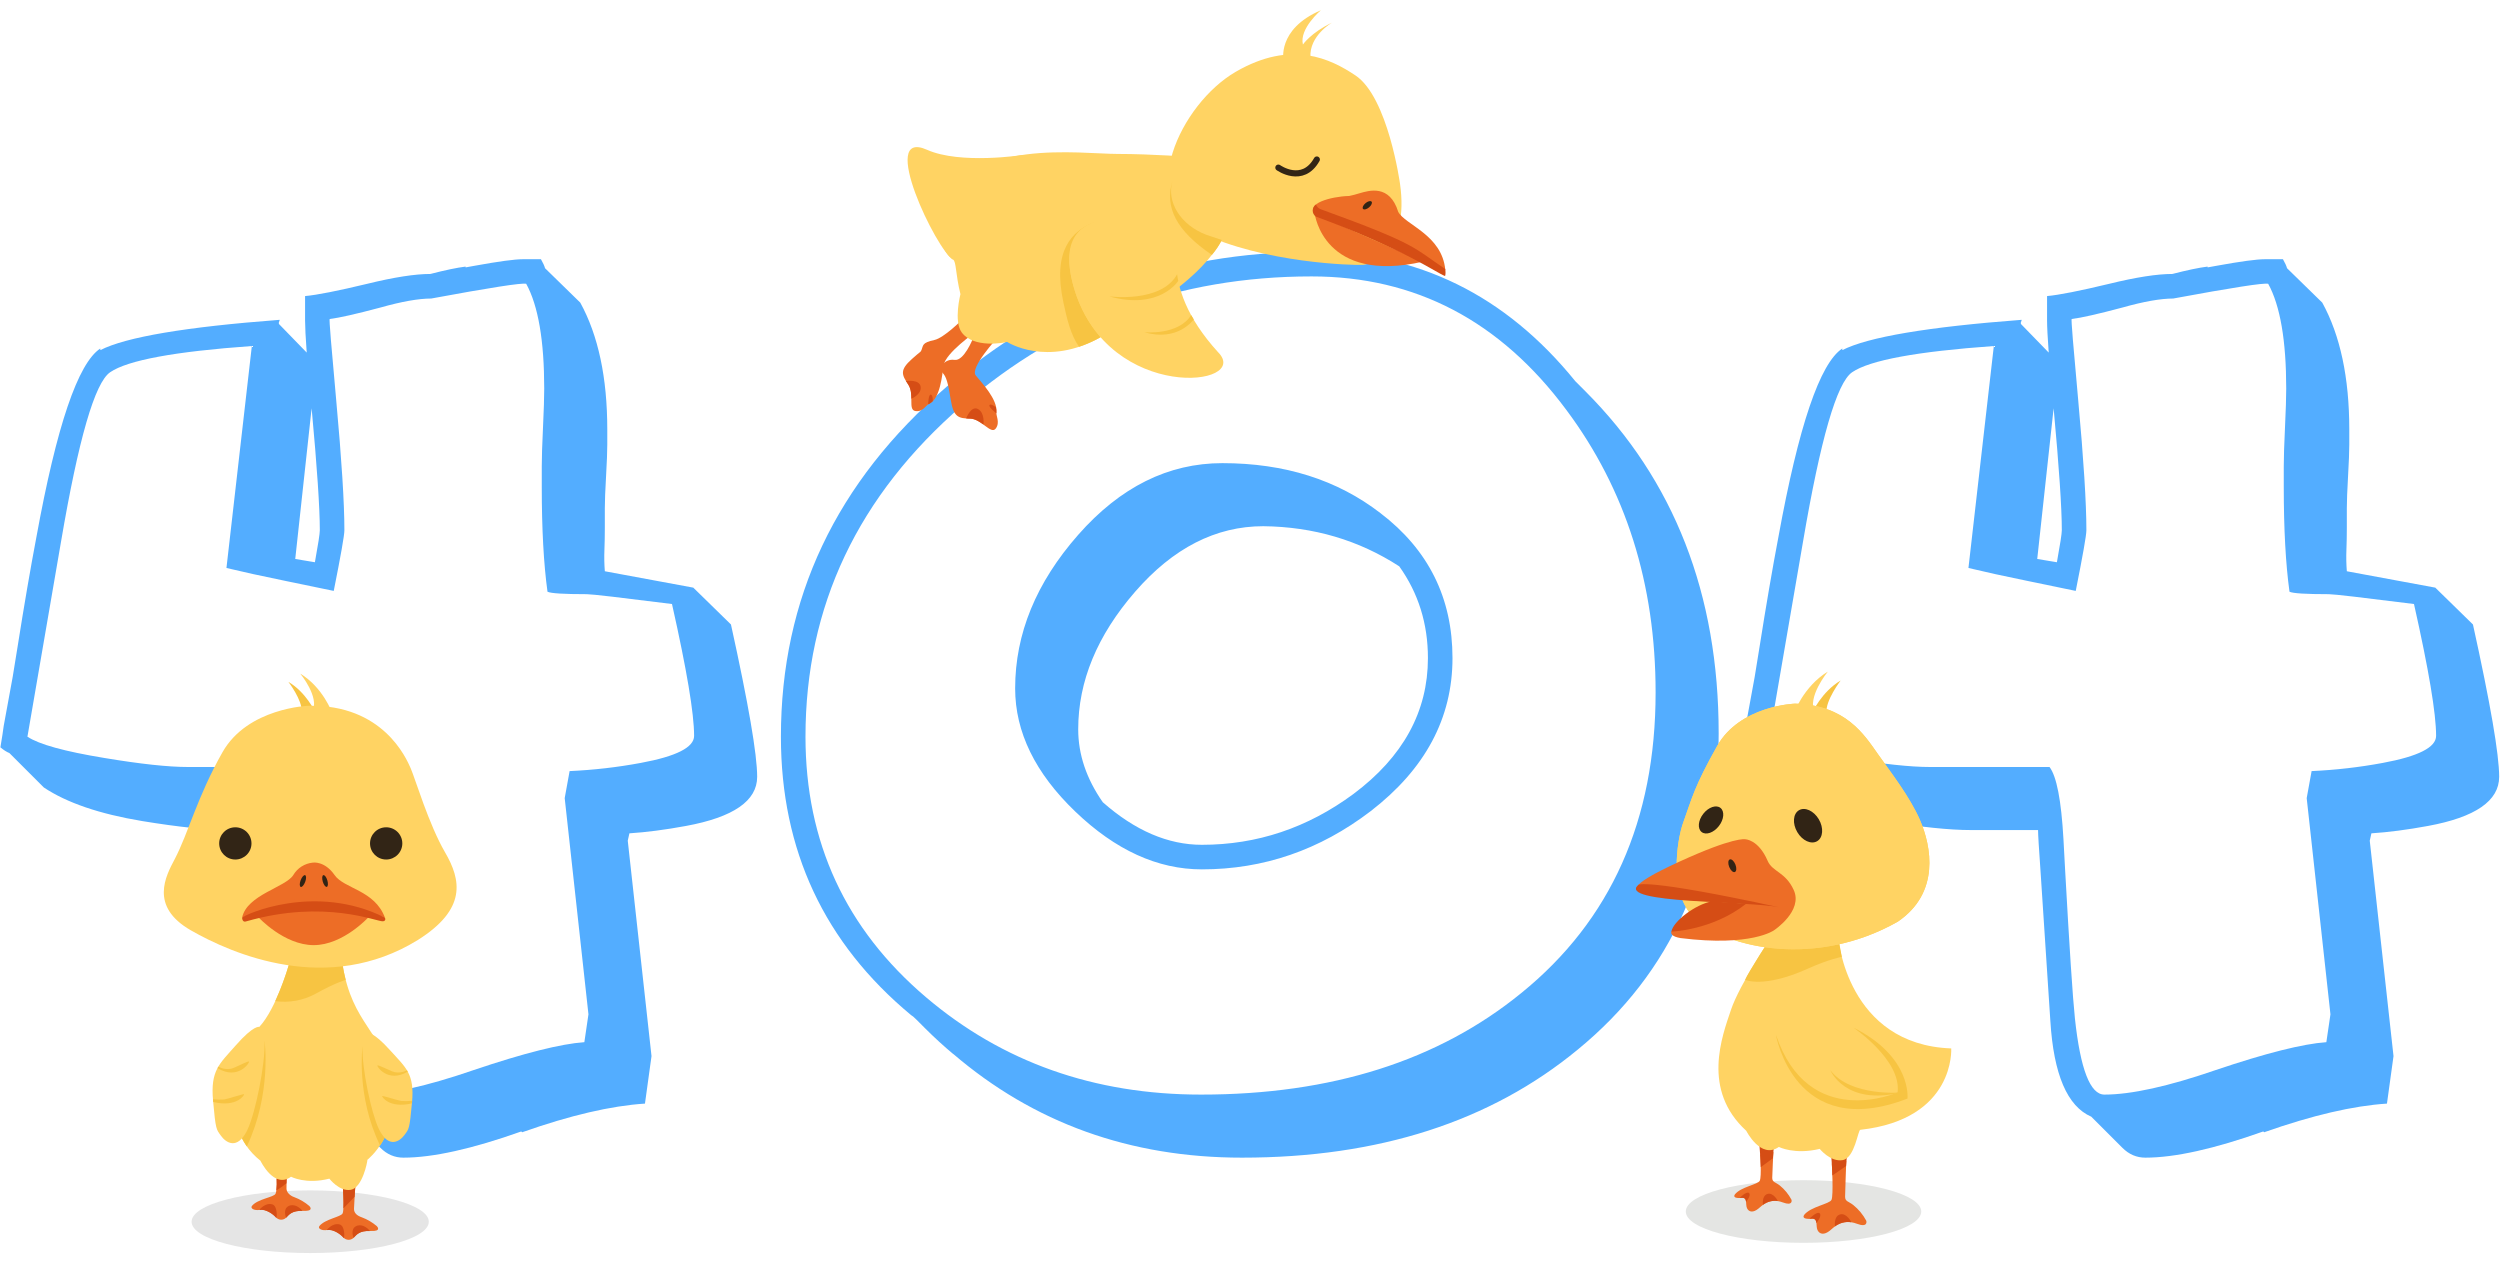 <svg width="1221" height="618" viewBox="0 0 1221 618" fill="none" xmlns="http://www.w3.org/2000/svg">
<path d="M338.599 287L356.999 305C365.529 343.67 369.799 368.47 369.799 379.4C369.799 391.14 358.199 399.14 334.999 403.4C324.859 405.27 315.659 406.47 307.399 407L306.599 410.6L318.199 515.8L314.999 539C298.459 540.06 278.459 544.73 254.999 553L254.599 552.6C230.599 561.13 211.399 565.4 196.999 565.4C192.729 565.4 188.999 563.8 185.799 560.6L170.599 545.4C158.859 540.33 152.199 524.73 150.599 498.6L145.799 425.4C144.999 414.2 144.599 407.54 144.599 405.4H111.799C101.399 405.4 87.259 403.94 69.399 401C48.599 397.54 32.599 392.07 21.399 384.6L4.599 367.8C3.269 367.27 1.799 366.34 0.199 365C0.999 360.2 1.539 356.74 1.799 354.6C3.939 342.87 5.399 334.87 6.199 330.6L8.599 315.8C11.799 295.54 14.859 277.67 17.799 262.2C27.659 208.07 38.059 177.4 48.999 170.2V171C61.529 164.6 90.729 159.67 136.599 156.2C136.599 156.47 136.459 156.87 136.199 157.4V158.2L149.799 172.2C149.259 164.74 148.999 159.54 148.999 156.6V144.6C154.859 144.07 164.999 142.07 179.399 138.6C192.459 135.4 202.729 133.8 210.199 133.8C217.399 131.94 223.129 130.74 227.399 130.2V130.6L231.799 129.8C243.529 127.67 251.399 126.6 255.399 126.6H264.199C265.259 128.47 265.929 129.94 266.199 131L283.399 147.8C292.199 163.8 296.599 184.47 296.599 209.8V217C296.599 220.47 296.399 225.67 295.999 232.6C295.599 239.54 295.399 244.74 295.399 248.2V257.8C295.399 261.54 295.329 265.14 295.199 268.6C295.059 272.07 295.129 275.54 295.399 279L338.599 287ZM328.199 295C302.859 291.8 288.999 290.2 286.599 290.2C275.399 290.2 268.999 289.8 267.399 289C265.529 275.4 264.599 258.34 264.599 237.8V227.8C264.599 223.54 264.799 217.2 265.199 208.8C265.599 200.4 265.799 194.07 265.799 189.8C265.799 166.34 262.859 149.27 256.999 138.6C254.859 138.07 239.399 140.47 210.599 145.8C204.459 145.8 196.199 147.27 185.799 150.2C173.799 153.4 165.529 155.27 160.999 155.8C160.729 156.07 161.799 169.27 164.199 195.4C166.859 224.47 168.199 245.67 168.199 259C168.199 261.4 166.459 271.27 162.999 288.6L139.799 283.8C128.059 281.4 118.329 279.27 110.599 277.4L122.999 169C85.399 171.67 62.329 175.94 53.799 181.8C46.329 186.87 38.329 214.47 29.799 264.6L13.399 359.8C18.999 363.54 31.529 367 50.999 370.2C68.599 373.14 82.199 374.6 91.799 374.6H150.199C153.659 379.14 155.929 390.87 156.999 409.8L157.799 424.6C159.929 463 161.529 487.26 162.599 497.4C165.259 522.2 170.059 534.6 176.999 534.6C190.059 534.6 208.199 530.6 231.399 522.6C255.929 514.33 273.929 509.8 285.399 509L287.399 495.4L275.799 389.8L278.199 376.6C289.929 376.07 301.529 374.74 312.999 372.6C330.329 369.4 338.999 365 338.999 359.4C338.999 348.47 335.399 327 328.199 295ZM144.199 273L153.799 274.6C155.399 265.8 156.199 260.6 156.199 259C156.199 248.07 154.859 228.2 152.199 199.4L144.199 273Z" fill="#53ADFF"/>
<path d="M447.398 497.8C446.328 496.73 445.528 496.06 444.998 495.8C402.598 460.6 381.398 415.27 381.398 359.8C381.398 292.34 408.328 235.4 462.198 189C513.128 145 572.598 123 640.598 123C692.328 123 735.258 144.07 769.398 186.2L774.198 191C817.658 234.47 839.398 290.2 839.398 358.2C839.398 423.54 816.458 475 770.598 512.6C727.928 547.8 673.258 565.4 606.598 565.4C551.928 565.4 504.858 548.46 465.398 514.6L465.798 515C460.998 511 456.328 506.73 451.798 502.2L447.398 497.8ZM764.998 200.2C732.728 156.74 691.258 135 640.598 135C575.528 135 518.728 155.94 470.198 197.8C418.998 242.07 393.398 296.07 393.398 359.8C393.398 411.27 412.998 453.67 452.198 487C489.528 518.73 534.328 534.6 586.598 534.6C650.328 534.6 702.458 518.06 742.998 485C786.728 449.54 808.598 400.6 808.598 338.2C808.598 285.14 794.058 239.14 764.998 200.2ZM669.398 396.2C644.598 415.14 617.128 424.6 586.998 424.6C565.398 424.6 544.798 415.2 525.198 396.4C505.598 377.6 495.798 357.54 495.798 336.2C495.798 309.54 506.058 284.54 526.598 261.2C547.128 237.87 570.598 226.2 596.998 226.2C627.398 226.2 653.128 234.34 674.198 250.6C697.658 268.47 709.398 292.07 709.398 321.4C709.398 350.74 696.058 375.67 669.398 396.2ZM683.398 276.6C663.658 263.8 641.528 257.27 616.998 257C593.798 257 572.928 267.67 554.398 289C535.858 310.34 526.598 332.74 526.598 356.2C526.598 368.47 530.598 380.34 538.598 391.8C554.328 405.67 570.458 412.6 586.998 412.6C613.928 412.6 638.598 404.34 660.998 387.8C685.258 369.67 697.398 347.54 697.398 321.4C697.398 304.6 692.728 289.67 683.398 276.6Z" fill="#53ADFF"/>
<path d="M1189.39 287L1207.79 305C1216.32 343.67 1220.59 368.47 1220.59 379.4C1220.59 391.14 1208.99 399.14 1185.79 403.4C1175.65 405.27 1166.45 406.47 1158.19 407L1157.39 410.6L1168.99 515.8L1165.79 539C1149.25 540.06 1129.25 544.73 1105.79 553L1105.39 552.6C1081.39 561.13 1062.19 565.4 1047.79 565.4C1043.52 565.4 1039.79 563.8 1036.59 560.6L1021.39 545.4C1009.65 540.33 1002.99 524.73 1001.39 498.6L996.588 425.4C995.788 414.2 995.388 407.54 995.388 405.4H962.588C952.188 405.4 938.048 403.94 920.188 401C899.388 397.54 883.388 392.07 872.188 384.6L855.388 367.8C854.058 367.27 852.588 366.34 850.988 365C851.788 360.2 852.328 356.74 852.588 354.6C854.728 342.87 856.188 334.87 856.988 330.6L859.388 315.8C862.588 295.54 865.648 277.67 868.588 262.2C878.448 208.07 888.848 177.4 899.788 170.2V171C912.318 164.6 941.518 159.67 987.388 156.2C987.388 156.47 987.248 156.87 986.988 157.4V158.2L1000.59 172.2C1000.05 164.74 999.788 159.54 999.788 156.6V144.6C1005.65 144.07 1015.79 142.07 1030.19 138.6C1043.25 135.4 1053.52 133.8 1060.99 133.8C1068.19 131.94 1073.92 130.74 1078.19 130.2V130.6L1082.59 129.8C1094.32 127.67 1102.19 126.6 1106.19 126.6H1114.99C1116.05 128.47 1116.72 129.94 1116.99 131L1134.19 147.8C1142.99 163.8 1147.39 184.47 1147.39 209.8V217C1147.39 220.47 1147.19 225.67 1146.79 232.6C1146.39 239.54 1146.19 244.74 1146.19 248.2V257.8C1146.19 261.54 1146.12 265.14 1145.99 268.6C1145.85 272.07 1145.92 275.54 1146.19 279L1189.39 287ZM1178.99 295C1153.65 291.8 1139.79 290.2 1137.39 290.2C1126.19 290.2 1119.79 289.8 1118.19 289C1116.32 275.4 1115.39 258.34 1115.39 237.8V227.8C1115.39 223.54 1115.59 217.2 1115.99 208.8C1116.39 200.4 1116.59 194.07 1116.59 189.8C1116.59 166.34 1113.65 149.27 1107.79 138.6C1105.65 138.07 1090.19 140.47 1061.39 145.8C1055.25 145.8 1046.99 147.27 1036.59 150.2C1024.59 153.4 1016.32 155.27 1011.79 155.8C1011.52 156.07 1012.59 169.27 1014.99 195.4C1017.65 224.47 1018.99 245.67 1018.99 259C1018.99 261.4 1017.25 271.27 1013.79 288.6L990.588 283.8C978.848 281.4 969.118 279.27 961.388 277.4L973.788 169C936.188 171.67 913.118 175.94 904.588 181.8C897.118 186.87 889.118 214.47 880.588 264.6L864.188 359.8C869.788 363.54 882.318 367 901.788 370.2C919.388 373.14 932.988 374.6 942.588 374.6H1000.99C1004.45 379.14 1006.72 390.87 1007.79 409.8L1008.59 424.6C1010.72 463 1012.32 487.26 1013.39 497.4C1016.05 522.2 1020.85 534.6 1027.79 534.6C1040.85 534.6 1058.99 530.6 1082.19 522.6C1106.72 514.33 1124.72 509.8 1136.19 509L1138.19 495.4L1126.59 389.8L1128.99 376.6C1140.72 376.07 1152.32 374.74 1163.79 372.6C1181.12 369.4 1189.79 365 1189.79 359.4C1189.79 348.47 1186.19 327 1178.99 295ZM994.988 273L1004.59 274.6C1006.19 265.8 1006.99 260.6 1006.99 259C1006.99 248.07 1005.65 228.2 1002.99 199.4L994.988 273Z" fill="#53ADFF"/>
<g clip-path="url(#clip0_4836_8834)">
<path d="M151.499 611.99C183.489 611.99 209.422 605.139 209.422 596.688C209.422 588.237 183.489 581.386 151.499 581.386C119.509 581.386 93.576 588.237 93.576 596.688C93.576 605.139 119.509 611.99 151.499 611.99Z" fill="#E5E5E5"/>
<path d="M135.098 575.595C135.098 575.595 135.44 581.101 134.565 583.028C133.766 584.765 125.774 585.544 123.034 588.989C122.082 590.309 124.451 591.353 126.839 590.888C129.808 590.347 133.442 592.976 134.689 594.467C134.995 594.833 135.375 595.132 135.804 595.344C136.232 595.556 136.701 595.677 137.179 595.698C137.657 595.72 138.134 595.642 138.58 595.469C139.026 595.296 139.431 595.032 139.769 594.695C141.225 593.214 142.624 591.097 148.075 591.382C153.356 591.647 151.462 589.35 151.082 589.018C148.937 587.18 146.487 585.731 143.842 584.737C141.406 583.92 139.969 582.174 139.931 580.626C139.893 579.079 140.007 575.557 140.007 575.557L135.098 575.595Z" fill="#ED6D26"/>
<path d="M132.938 588.192C129.513 587.243 126.697 590.822 126.602 590.945H126.811C129.779 590.404 133.414 593.033 134.66 594.524C134.771 594.642 134.888 594.753 135.012 594.856C135.212 594.505 135.65 588.989 132.938 588.192Z" fill="#D54D15"/>
<path d="M147.723 591.41C146.534 589.768 143.461 587.556 140.749 589.141C138.038 590.727 139.741 594.742 139.741 594.742C141.158 593.28 142.519 591.23 147.723 591.41Z" fill="#D54D15"/>
<path d="M134.965 581.405C136.704 580.365 138.362 579.194 139.922 577.902V577.816C139.922 576.611 139.979 575.567 139.979 575.567H135.098C135.214 577.513 135.17 579.466 134.965 581.405Z" fill="#D54D15"/>
<path d="M167.512 580.74C167.512 580.74 168.206 590.689 167.331 592.616C166.532 594.362 158.721 595.369 155.98 598.814C155.029 600.134 157.408 601.178 159.786 600.713C162.755 600.172 166.389 602.801 167.635 604.292C167.942 604.658 168.322 604.956 168.75 605.168C169.178 605.38 169.646 605.501 170.124 605.524C170.601 605.546 171.078 605.469 171.524 605.298C171.971 605.127 172.376 604.865 172.716 604.529C174.172 603.039 175.57 600.922 181.022 601.207C186.303 601.472 184.409 599.185 184.029 598.843C181.885 597.006 179.434 595.56 176.788 594.571C174.362 593.745 172.906 592.454 172.887 590.451C172.887 588.894 173.534 579.62 173.534 579.62L167.512 580.74Z" fill="#ED6D26"/>
<path d="M165.885 598.017C162.46 597.068 159.644 600.647 159.549 600.77H159.758C162.727 600.229 166.361 602.858 167.607 604.349C167.718 604.467 167.835 604.578 167.959 604.681C168.207 604.33 168.597 598.814 165.885 598.017Z" fill="#D54D15"/>
<path d="M180.671 601.235C179.481 599.593 176.408 597.381 173.697 598.966C170.985 600.552 172.688 604.577 172.688 604.577C174.106 603.105 175.476 601.055 180.671 601.235Z" fill="#D54D15"/>
<path d="M167.712 590.176L173.173 584.528C173.334 581.993 173.506 579.62 173.506 579.62L167.512 580.702C167.512 580.702 167.921 586.588 167.712 590.176Z" fill="#D54D15"/>
<path d="M141.092 471.155C141.092 471.155 135.07 492.514 126.65 501.532C116.422 512.525 103.986 548.465 127.201 566.9C127.201 566.9 133.861 580.845 142.129 574.703C142.129 574.703 149.36 578.604 160.853 575.652C160.853 575.652 165.829 582.155 171.395 581.091C176.961 580.028 179.444 567.621 179.444 566.434C179.444 566.434 196.313 553.239 191.575 528.178C186.837 503.117 172.08 500.839 167.257 470.946L141.092 471.155Z" fill="#FFD363"/>
<path d="M126.649 501.551C126.649 501.551 124.071 500.374 115.061 510.655C107.24 519.578 102.692 522.701 104.062 537.624C105.356 551.986 105.642 551.493 107.868 554.644C110.095 557.796 115.917 562.372 120.979 551.493C126.041 540.614 133.129 502.026 126.649 501.551Z" fill="#FFD363"/>
<path d="M118.172 555.973C118.873 557.338 119.672 558.651 120.56 559.903C132.805 534.092 129.218 508.281 129.218 508.281C129.637 519.929 124.737 543.405 120.979 551.483C120.269 553.109 119.324 554.622 118.172 555.973Z" fill="#F7C442"/>
<path d="M106.64 520.964C106.64 520.964 110.36 523.128 114.013 521.59C117.667 520.053 121.101 518.163 121.625 518.458C122.148 518.752 116.363 527.846 106.23 521.676L106.64 520.964Z" fill="#F7C442"/>
<path d="M104.004 536.893C105.848 537.069 107.702 537.097 109.551 536.978C111.168 536.722 118.808 534.216 119.208 534.396C119.607 534.577 115.821 541.041 104.118 538.193L104.004 536.893Z" fill="#F7C442"/>
<path d="M179.501 504.541C179.501 504.541 181.984 503.431 190.651 513.085C198.177 521.439 202.525 524.362 201.241 538.336C200.004 551.778 199.719 551.322 197.587 554.274C195.456 557.226 189.843 561.508 184.971 551.322C180.1 541.136 173.269 504.987 179.501 504.541Z" fill="#FFD363"/>
<path d="M187.845 555.689C187.191 556.982 186.447 558.229 185.619 559.419C173.83 535.251 177.056 510.844 177.056 510.844C176.656 521.761 181.375 543.718 184.991 551.303C185.733 552.89 186.694 554.366 187.845 555.689Z" fill="#F7C442"/>
<path d="M198.757 522.72C198.757 522.72 195.179 524.742 191.669 523.299C188.158 521.856 184.837 520.09 184.324 520.366C183.81 520.641 189.395 529.166 199.147 523.384L198.757 522.72Z" fill="#F7C442"/>
<path d="M201.298 537.633C199.524 537.795 197.739 537.82 195.961 537.709C194.4 537.472 187.046 535.127 186.665 535.288C186.285 535.45 189.929 541.535 201.184 538.886L201.298 537.633Z" fill="#F7C442"/>
<path d="M141.092 471.155C139.293 477.234 137.068 483.178 134.432 488.945C141.187 489.891 148.068 488.646 154.06 485.394C163.774 479.955 168.835 478.578 168.835 478.578C168.236 476.243 167.713 473.718 167.266 470.984L141.092 471.155Z" fill="#F7C442"/>
<path d="M140.844 333.015C140.844 333.015 147.827 342.119 147.275 347.539H153.793C153.793 347.539 149.492 338.104 140.844 333.015Z" fill="#F7C442"/>
<path d="M146.648 329C146.648 329 156.239 340.581 152.566 347.558L162.166 348.024C162.166 348.024 157.742 335.74 146.648 329Z" fill="#FFD363"/>
<path d="M150.681 344.692C150.681 344.692 120.987 345.641 108.666 367.38C96.345 389.118 92.016 406.87 85.29 419.685C81.065 427.706 72.788 442.648 93.186 454.353C113.585 466.057 160.158 486.192 204.066 459.099C228.08 443.977 225.236 429.795 217.339 416.239C209.442 402.683 202.801 380.309 200.594 375.259C198.386 370.208 187.007 344.008 150.681 344.692Z" fill="#FFD363"/>
<path d="M187.997 448.163C150.682 434.712 118.248 448.163 118.248 448.163C120.589 436.99 139.465 433.374 143.233 427.393C144.233 425.692 145.624 424.252 147.291 423.192C148.959 422.132 150.855 421.484 152.823 421.299C152.823 421.299 158.532 420.349 163.422 427.393C168.094 434.114 182.945 434.655 187.997 448.163Z" fill="#ED6D26"/>
<path d="M126.268 448.04C126.268 448.04 138.769 461.605 153.212 461.605C167.655 461.605 180.147 447.784 180.147 447.784C180.147 447.784 164.277 438.367 153.212 438.12C142.147 437.873 127.114 445.961 126.268 448.04Z" fill="#ED6D26"/>
<path d="M118.248 448.163C119.742 446.588 153.955 431.076 187.997 448.163C187.997 448.163 188.787 449.768 187.046 449.967C184.277 450.28 158.646 439.003 120.351 449.967C118.248 450.821 118.248 448.163 118.248 448.163Z" fill="#D54D15"/>
<path d="M149.051 430.721C149.646 429.135 149.633 427.664 149.023 427.436C148.413 427.208 147.436 428.309 146.841 429.895C146.246 431.481 146.258 432.952 146.869 433.18C147.479 433.407 148.456 432.307 149.051 430.721Z" fill="#312415"/>
<path d="M159.613 433.142C160.228 432.96 160.345 431.533 159.875 429.955C159.405 428.377 158.526 427.246 157.911 427.428C157.297 427.61 157.18 429.037 157.65 430.615C158.12 432.193 158.999 433.325 159.613 433.142Z" fill="#312415"/>
<path d="M114.936 419.789C119.292 419.789 122.824 416.266 122.824 411.92C122.824 407.574 119.292 404.05 114.936 404.05C110.58 404.05 107.049 407.574 107.049 411.92C107.049 416.266 110.58 419.789 114.936 419.789Z" fill="#322516"/>
<path d="M188.606 419.789C192.962 419.789 196.493 416.266 196.493 411.92C196.493 407.574 192.962 404.05 188.606 404.05C184.25 404.05 180.719 407.574 180.719 411.92C180.719 416.266 184.25 419.789 188.606 419.789Z" fill="#322516"/>
</g>
<g clip-path="url(#clip1_4836_8834)">
<path d="M880.84 607C912.593 607 938.333 600.15 938.333 591.7C938.333 583.251 912.593 576.401 880.84 576.401C849.087 576.401 823.346 583.251 823.346 591.7C823.346 600.15 849.087 607 880.84 607Z" fill="#E4E5E3"/>
<path d="M859.676 563.844C859.676 563.844 860.422 574.578 859.477 576.648C858.628 578.546 850.26 579.628 847.323 583.339C846.322 584.772 847.88 585.322 850.525 585.038C853.736 584.696 852.329 588.198 853.254 590.125C854.18 592.052 856.248 592.327 858.694 590.381C860.441 588.986 864.124 584.772 870.801 587.287C875.523 589.071 875.154 586.338 874.909 585.854C873.492 583.208 871.566 580.872 869.242 578.982C867.08 577.293 865.578 577.426 865.559 575.271C865.559 573.591 866.126 562.677 866.126 562.677L859.676 563.844Z" fill="#ED6D26"/>
<path d="M865.89 565.704C866.07 562.961 866.391 559.155 866.391 559.155H859.289C859.289 559.155 859.875 566.093 859.95 570.032L865.89 565.704Z" fill="#D54D15"/>
<path d="M894.665 568.286C894.665 568.286 895.543 583.718 894.505 585.996C893.56 588.065 884.39 589.261 881.17 593.333C880.075 594.899 881.784 595.516 884.683 595.231C888.206 594.851 886.657 598.686 887.686 600.802C888.716 602.919 890.963 603.222 893.645 601.087C895.534 599.559 899.604 594.937 906.933 597.689C912.136 599.654 911.711 596.655 911.437 596.114C909.873 593.212 907.751 590.65 905.195 588.578C902.815 586.68 901.172 586.879 901.144 584.506C901.144 582.665 901.72 567.033 901.72 567.033L894.665 568.286Z" fill="#ED6D26"/>
<path d="M902.088 563.578H894.297C894.297 563.578 894.845 569.766 894.92 574.085L901.625 569.51L902.088 563.578Z" fill="#D54D15"/>
<path d="M908.576 551.8C907.396 551.933 905.923 565.524 899.982 566.596C894.042 567.669 888.744 561.111 888.744 561.111C876.467 564.091 868.79 560.162 868.79 560.162C859.95 566.369 852.886 552.293 852.886 552.293C831.005 532.286 841.044 506.186 845.454 493.069C849.571 480.873 865.173 457.496 865.173 457.496L897.801 458.113C897.801 458.113 902.098 510.181 952.981 512.051C952.981 512.013 955.163 546.627 908.576 551.8Z" fill="#FFD363"/>
<path d="M854.228 582.693C853.066 581.526 849.638 585.095 849.629 585.104C849.912 585.104 850.205 585.104 850.526 585.038C852.273 584.857 852.651 585.806 852.783 587.031C852.783 587.031 855.399 583.861 854.228 582.693Z" fill="#D54D15"/>
<path d="M863.255 583.12C860.346 584.003 861.026 588.435 861.026 588.435C862.052 587.655 863.223 587.089 864.471 586.771C865.718 586.453 867.016 586.39 868.288 586.585C868.383 586.632 866.173 582.285 863.255 583.12Z" fill="#D54D15"/>
<path d="M867.336 505.293C867.336 505.293 876.223 557.997 931.62 536.538C931.62 536.538 933.877 516.151 905.177 501.867C905.177 501.867 928.702 517.679 926.794 533.52C926.832 533.558 883.268 552.806 867.336 505.293Z" fill="#F7C442"/>
<path d="M893.977 522.748C893.977 522.748 901.107 540.183 928.494 533.558C928.494 533.558 903.911 535.741 893.977 522.748Z" fill="#F7C442"/>
<path d="M852.32 478.529C852.32 478.529 861.216 482.828 882.654 473.223C893.136 468.478 899.539 467.32 899.539 467.32L897.802 458.075L865.173 457.458C865.173 457.458 853.595 475.235 852.32 478.529Z" fill="#F7C442"/>
<path d="M888.744 592.612C887.469 591.33 883.711 595.25 883.701 595.26C884.013 595.26 884.334 595.26 884.646 595.193C886.534 594.984 886.978 596.028 887.12 597.367C887.12 597.367 890 593.902 888.744 592.612Z" fill="#D54D15"/>
<path d="M898.651 593.134C895.459 594.083 896.205 598.961 896.205 598.961C897.329 598.106 898.614 597.486 899.981 597.139C901.349 596.792 902.772 596.724 904.166 596.939C904.27 596.949 901.852 592.175 898.651 593.134Z" fill="#D54D15"/>
<path d="M898.971 332.366C898.971 332.366 891.416 342.237 892.077 348.14H885.061C885.061 348.14 889.65 337.88 898.971 332.366Z" fill="#F7C442"/>
<path d="M892.719 328C892.719 328 882.378 340.566 886.335 348.14L876.004 348.653C876.004 348.653 880.716 335.308 892.719 328Z" fill="#FFD363"/>
<path d="M876.694 343.66C876.694 343.66 849.808 344.524 838.655 364.36C827.501 384.197 826.5 389.436 822.005 401.983C819.219 409.747 814.384 437.043 828.37 449.22C844.425 463.191 887.082 472.635 926.841 450.169C947.617 436.056 943.311 413.429 937.72 400.531C932.771 389.142 923.309 377.031 917.217 368.366C910.531 358.875 901.522 344.315 876.694 343.66Z" fill="#FFD363"/>
<path d="M876.694 343.66C876.694 343.66 849.808 344.524 838.655 364.36C827.501 384.197 826.5 389.436 822.005 401.983C819.219 409.747 814.384 437.043 828.37 449.22C844.425 463.191 887.082 472.635 926.841 450.169C947.617 436.056 943.311 413.429 937.72 400.531C932.771 389.142 923.309 377.031 917.217 368.366C910.531 358.875 901.522 344.315 876.694 343.66Z" fill="#FFD363"/>
<path d="M887.5 410.836C890.405 409.109 890.769 404.327 888.313 400.153C885.857 395.98 881.512 393.996 878.607 395.722C875.702 397.449 875.339 402.232 877.794 406.405C880.25 410.578 884.596 412.562 887.5 410.836Z" fill="#312415"/>
<path d="M839.485 403.465C842.022 400.208 842.374 396.227 840.272 394.573C838.169 392.918 834.408 394.217 831.871 397.473C829.334 400.729 828.982 404.71 831.084 406.365C833.187 408.019 836.948 406.721 839.485 403.465Z" fill="#312415"/>
<path d="M851.697 441.874C829.032 432.174 767.09 445.215 820.287 420.804C846.814 408.627 852.32 409.889 852.32 409.889C852.32 409.889 858.789 409.889 863.332 420.462C865.626 425.834 872.001 425.806 876.043 434.642C880.765 444.921 866.41 454.364 866.41 454.364C866.41 454.364 855.389 462.489 820.797 458.161C804.062 455.276 837.531 441.77 851.697 441.874Z" fill="#ED6D26"/>
<path d="M852.876 441.352L836.019 440.232C828.048 441.703 817.046 450.046 816.338 454.991C816.423 454.991 836.312 454.402 852.876 441.352Z" fill="#D54D15"/>
<path d="M847.305 425.898C848.135 425.558 848.251 423.905 847.563 422.206C846.875 420.507 845.644 419.404 844.813 419.744C843.982 420.084 843.866 421.737 844.554 423.436C845.242 425.136 846.474 426.238 847.305 425.898Z" fill="#312415"/>
<path d="M868.799 443.089C854.303 440.014 789.414 441.333 800.199 432.174C800.199 432.212 802.456 428.681 868.799 443.089Z" fill="#D54D15"/>
</g>
<g clip-path="url(#clip2_4836_8834)">
<path d="M487.028 165.09C487.028 165.09 473.538 179.678 476.559 183.368C479.581 187.057 487.199 195.009 486.668 201.278C486.254 202.791 488.629 206.31 486.29 209.337C483.952 212.364 479.383 204.591 473.798 204.457C468.213 204.322 465.704 203.866 464.346 195.251C462.988 186.636 462.116 183.887 460.308 182.042C457.988 179.66 461.522 175.048 466.154 175.774C470.786 176.499 475.147 165.422 475.147 165.422L487.028 165.09Z" fill="#ED6D26"/>
<path d="M486.399 198.914C486.399 198.914 483.908 196.89 483.26 197.848C482.613 198.806 486.624 201.86 486.624 201.86C486.675 200.872 486.599 199.882 486.399 198.914Z" fill="#D54D15"/>
<path d="M477.675 199.782C481.084 201.636 480.328 207.358 480.328 207.358C478.404 205.952 476.191 204.502 473.799 204.439C473.107 204.439 472.468 204.439 471.865 204.358C471.838 204.358 474.267 197.929 477.675 199.782Z" fill="#D54D15"/>
<path d="M476.516 162.126C476.516 162.126 461.641 172.415 460.795 178.63C460.175 183.108 459.222 194.749 453.798 197.266C452.333 197.633 450.894 201.331 447.08 200.758C443.267 200.185 446.793 192.609 443.564 187.782C440.335 182.956 439.364 180.744 445.363 175.344C450.129 171.072 449.527 172.21 450.084 170.866C450.984 168.708 450.201 167.365 456.38 166.048C460.948 165.063 470.283 155.992 470.463 155.302L476.516 162.126Z" fill="#ED6D26"/>
<path d="M455.569 195.905C455.569 195.905 455.713 192.824 454.561 192.726C453.41 192.627 453.32 197.499 453.32 197.499C454.144 197.079 454.901 196.542 455.569 195.905Z" fill="#D54D15"/>
<path d="M449.651 188.875C450.191 192.663 445.101 194.74 445.101 194.74C445.101 192.43 444.948 189.851 443.563 187.782C443.167 187.182 442.798 186.618 442.475 186.09C442.475 186.09 449.121 185.087 449.651 188.875Z" fill="#D54D15"/>
<path d="M582.457 76.721C582.457 76.721 562.672 75.181 545.827 75.181C527.759 75.181 473.475 67.247 461.595 100.739C461.595 100.739 455.227 119.795 465.48 126.771C467.09 127.819 466.631 133.765 469.077 143.652C469.077 143.652 465.66 156.932 469.716 162.377C475.571 170.23 490.473 167.436 491.822 166.971C491.822 166.971 511.22 179.66 537.895 164.49C564.569 149.32 586.405 135.494 596.775 117.216L582.457 76.721Z" fill="#FFD363"/>
<path d="M683.777 89.823C683.777 89.823 677.968 47.501 662.013 36.844C649.944 28.785 630.842 19.23 603.556 35.053C576.27 50.877 554.578 98.285 585.848 113.428C617.118 128.571 661.321 129.637 665.8 129.359C670.278 129.082 688.292 121.595 683.777 89.823Z" fill="#FFD363"/>
<path d="M624.352 81.874C624.352 81.874 636.151 90.345 643.139 77.897" stroke="#322516" stroke-width="3" stroke-miterlimit="10" stroke-linecap="round"/>
<path d="M650.583 11.036C650.583 11.036 639.368 17.412 640.025 27.979C640.681 38.546 626.903 29.823 626.903 29.823C626.903 29.823 623.36 14.313 645.124 5C645.124 5 634.467 14.009 636.346 21.746C636.346 21.746 640.258 15.952 650.583 11.036Z" fill="#FFD363"/>
<path d="M499.53 75.701C499.53 75.701 469.096 80.447 452.764 73.157C428.482 62.331 457.477 122.357 465.472 126.807L499.53 75.701Z" fill="#FFD363"/>
<path d="M524.9 141.843C518.47 121.139 524.945 112.515 534.631 108.485C523.309 112.775 513.946 122.545 519.342 147.583C521.141 156.037 522.94 163.577 527.005 169.371C530.647 168.157 534.159 166.588 537.491 164.687C531.778 158.004 527.494 150.231 524.9 141.843Z" fill="#F7C442"/>
<path d="M577.395 113.428C577.395 113.428 563.904 137.938 594.842 171.941C611.794 188.884 541.988 196.818 524.9 141.843C507.813 86.867 577.395 113.428 577.395 113.428Z" fill="#FFD363"/>
<path d="M583.033 155.983C583.033 155.983 575.352 167.096 558.895 162.251C558.895 162.251 575.46 163.944 581.765 153.896C581.765 153.932 582.619 155.249 583.033 155.983Z" fill="#F7C442"/>
<path d="M575.46 137.195C575.46 137.195 566.376 151.64 541.689 144.744C541.689 144.744 567.123 148.174 574.92 133.935C575.025 135.033 575.205 136.122 575.46 137.195Z" fill="#F7C442"/>
<path d="M589.085 114.637C576.602 109.891 569.596 98.59 572.627 88.345C568.715 101.205 574.381 112.578 591.873 124.488C593.797 122.275 595.438 119.832 596.757 117.216C595.866 116.894 589.958 114.969 589.085 114.637Z" fill="#F7C442"/>
<path d="M642.146 104.5C642.146 104.5 646.391 138.825 695.046 127.783L642.146 104.5Z" fill="#ED6D26"/>
<path d="M658.829 95.715C660.599 95.373 662.347 94.924 664.063 94.372C668.613 93.064 678.677 89.894 682.886 103.443C686.178 109.81 704.227 114.583 705.882 131.732C705.972 133.524 685.341 123.27 642.928 104.402C637.128 99.637 649.817 95.957 658.829 95.715Z" fill="#ED6D26"/>
<path d="M705.838 131.374C690.307 121.067 693.077 119.58 644.881 102.127C644.382 101.924 643.931 101.619 643.558 101.232C643.185 100.845 642.897 100.384 642.713 99.879C642.23 100.202 641.833 100.637 641.556 101.147C641.278 101.656 641.129 102.225 641.121 102.804C641.113 103.384 641.247 103.956 641.51 104.473C641.773 104.99 642.158 105.436 642.632 105.772C684.902 121.21 702.106 133.532 705.64 134.768C706.162 134.921 706.009 131.858 705.838 131.374Z" fill="#D54D15"/>
<path d="M668.655 101.275C669.812 100.301 670.359 99.052 669.877 98.486C669.396 97.919 668.069 98.25 666.912 99.225C665.756 100.199 665.209 101.448 665.69 102.014C666.171 102.581 667.499 102.25 668.655 101.275Z" fill="#312415"/>
</g>
<defs>
<clipPath id="clip0_4836_8834">
<rect width="143" height="283" fill="white" transform="translate(80 329)"/>
</clipPath>
<clipPath id="clip1_4836_8834">
<rect width="154" height="279" fill="white" transform="translate(799 328)"/>
</clipPath>
<clipPath id="clip2_4836_8834">
<rect width="265" height="205" fill="white" transform="translate(441 5)"/>
</clipPath>
</defs>
</svg>
